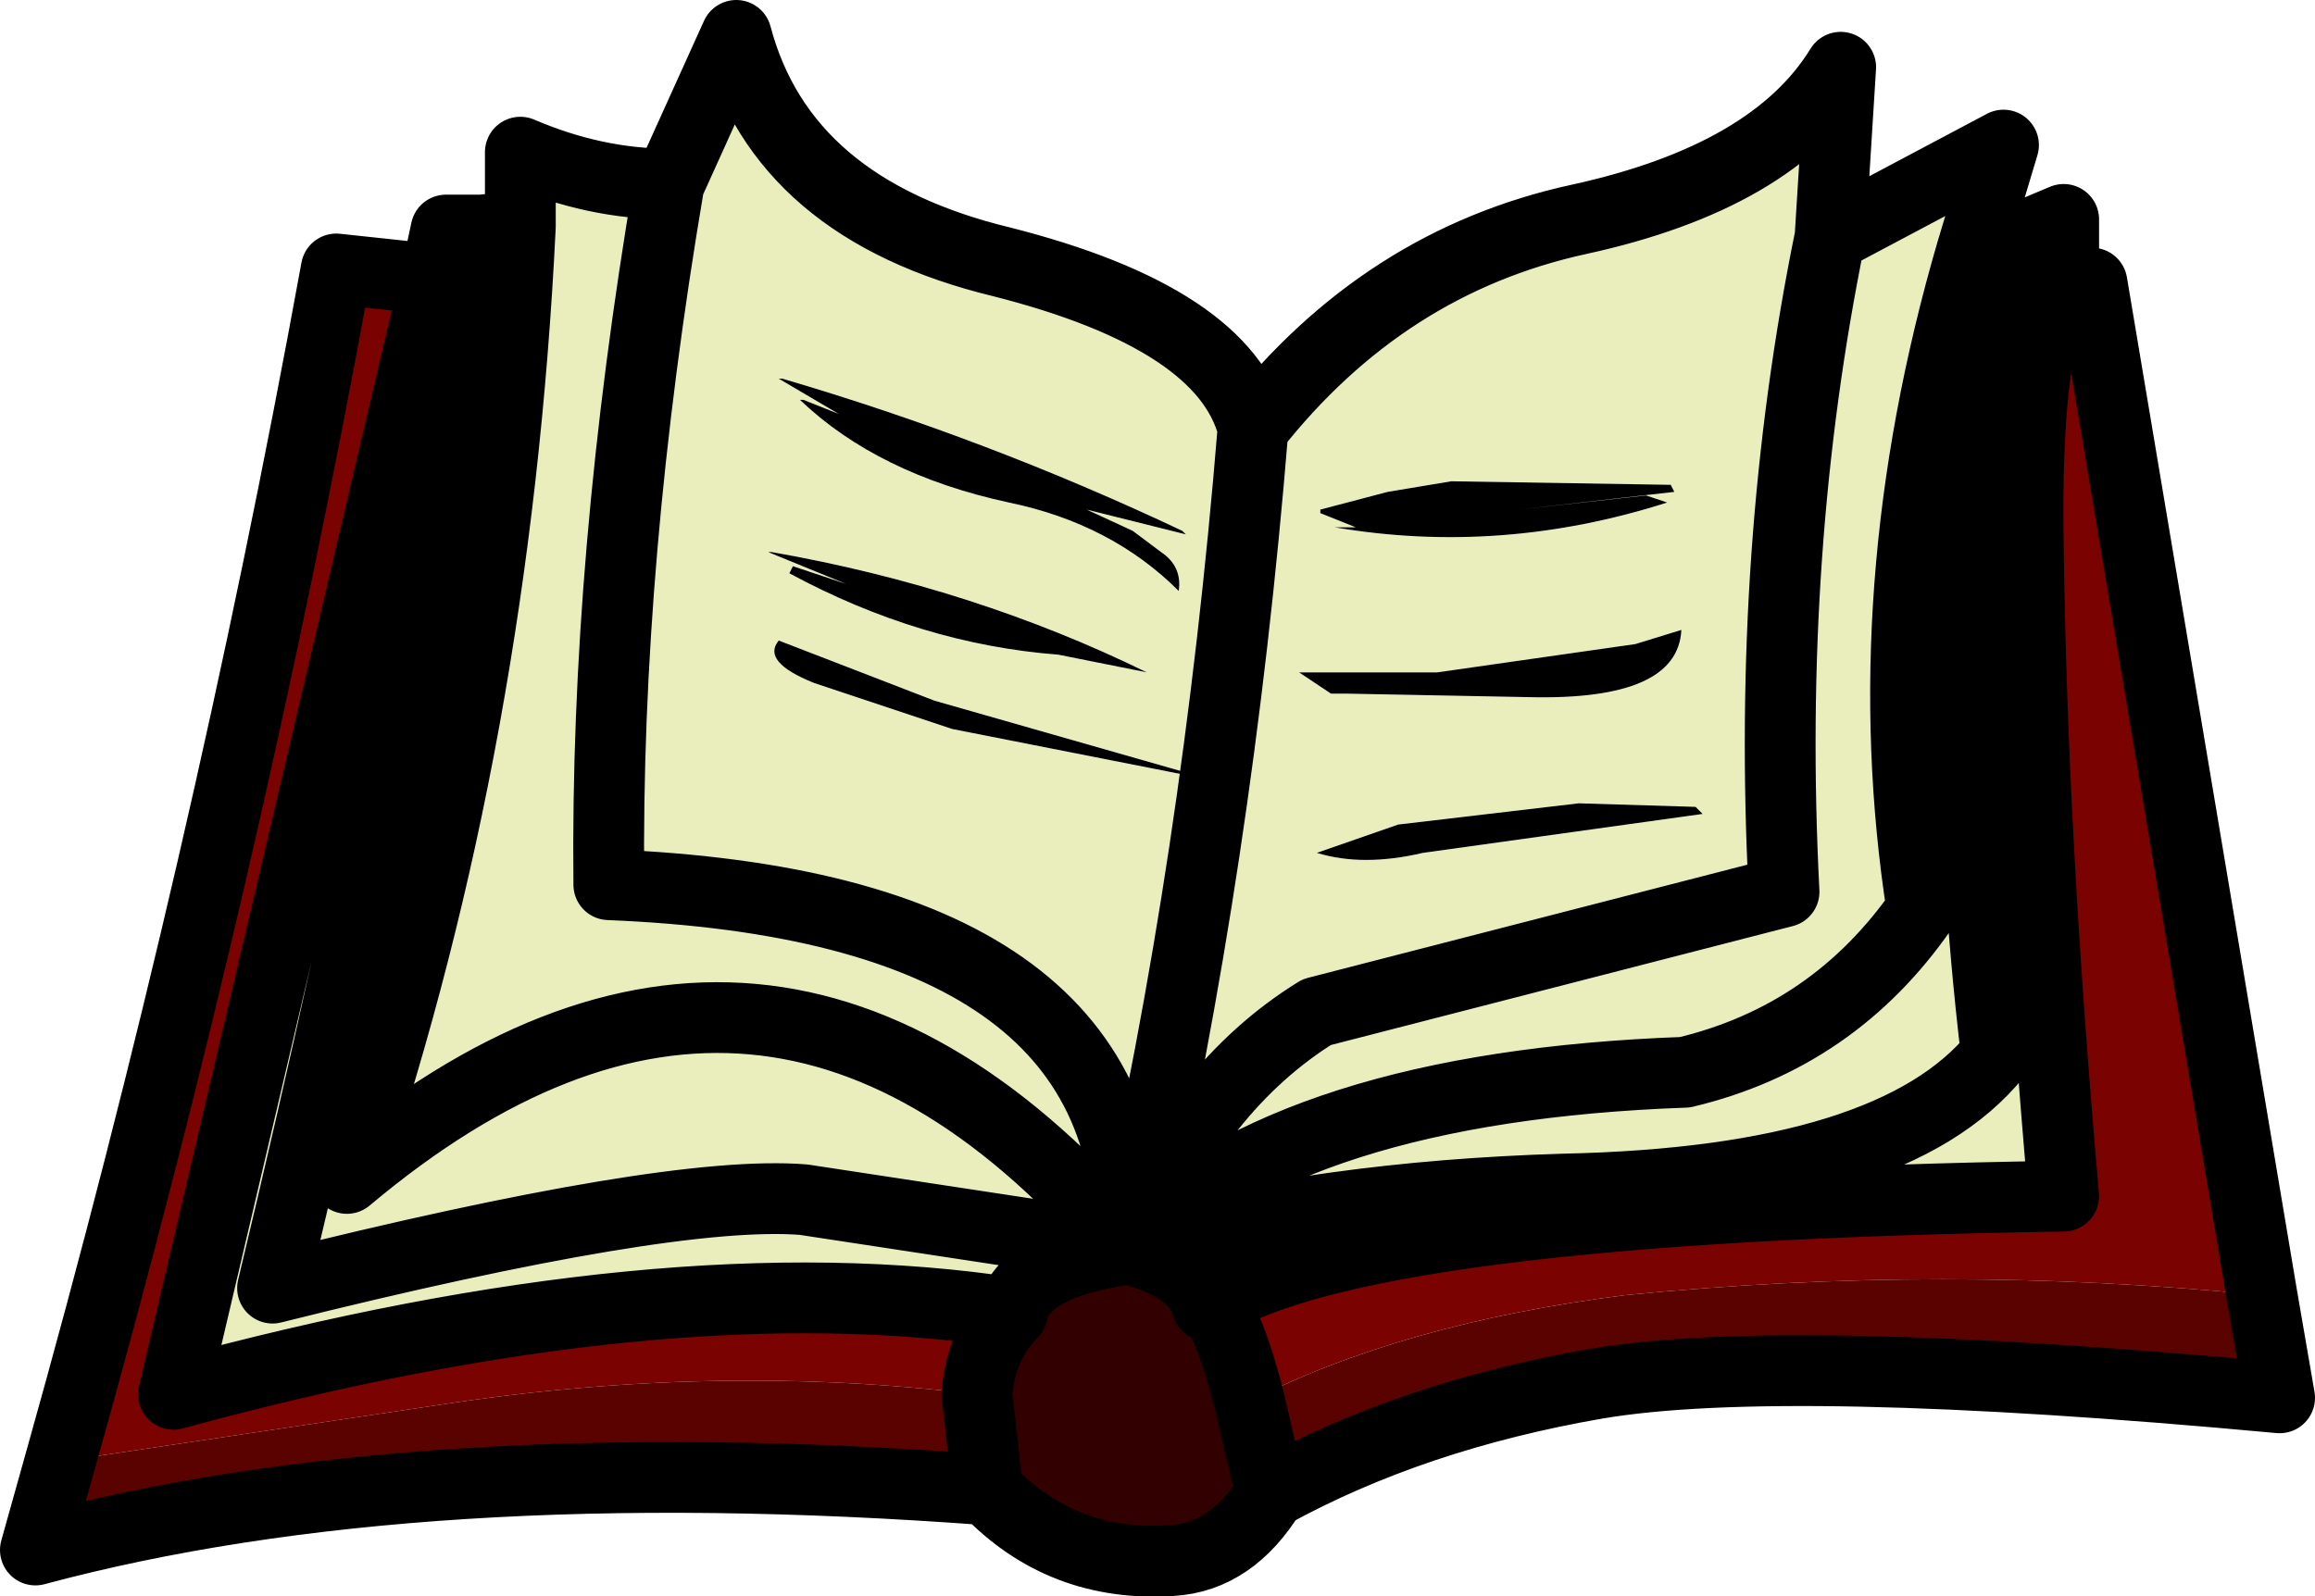 <?xml version="1.0" encoding="UTF-8" standalone="no"?>
<svg xmlns:xlink="http://www.w3.org/1999/xlink" height="22.55px" width="32.7px" xmlns="http://www.w3.org/2000/svg">
  <g transform="matrix(1.0, 0.0, 0.0, 1.0, 16.75, 16.7)">
    <path d="M-10.6 -12.75 L-10.45 -13.45 -9.95 -13.45 -9.4 -13.5 -9.4 -14.55 Q-8.35 -14.1 -7.3 -14.1 L-6.35 -16.2 Q-5.7 -13.75 -2.6 -13.0 0.55 -12.2 0.95 -10.65 2.8 -13.0 5.55 -13.6 8.3 -14.2 9.25 -15.75 L9.1 -13.35 11.55 -14.65 11.1 -13.15 11.45 -13.2 12.4 -13.6 12.4 -12.7 Q11.85 -12.0 11.9 -9.0 11.95 -4.9 12.4 0.2 2.45 0.35 0.3 1.75 0.15 1.2 -0.8 0.95 -2.3 1.15 -2.45 1.85 -7.35 1.1 -14.3 3.0 L-10.6 -12.75 M-9.95 -13.45 Q-10.65 -7.9 -12.9 1.5 -7.3 0.1 -5.4 0.25 L-0.8 0.95 -5.4 0.25 Q-7.3 0.1 -12.9 1.5 -10.65 -7.9 -9.95 -13.45 M3.0 -5.05 L1.85 -4.65 Q2.5 -4.45 3.35 -4.65 L7.3 -5.2 7.2 -5.3 5.55 -5.35 3.0 -5.05 M7.0 -7.8 L6.35 -7.6 3.55 -7.2 1.6 -7.2 2.05 -6.9 2.25 -6.9 4.85 -6.85 Q6.95 -6.8 7.0 -7.8 M6.9 -9.75 L6.85 -9.85 3.75 -9.9 3.15 -9.8 2.85 -9.75 1.9 -9.5 1.9 -9.45 2.4 -9.25 2.1 -9.25 Q4.45 -8.85 6.8 -9.6 L6.5 -9.7 4.7 -9.5 6.9 -9.75 M-0.8 0.95 Q1.95 0.2 5.35 0.1 10.0 0.0 11.45 -1.8 10.8 -7.25 11.45 -13.2 10.8 -7.25 11.45 -1.8 10.0 0.0 5.35 0.1 1.95 0.2 -0.8 0.95 0.45 -4.5 0.95 -10.65 0.45 -4.5 -0.8 0.95 0.15 -1.35 1.85 -2.4 L8.45 -4.1 Q8.2 -8.95 9.1 -13.35 8.2 -8.95 8.45 -4.1 L1.85 -2.4 Q0.15 -1.35 -0.8 0.95 1.5 -1.35 7.05 -1.55 9.15 -2.05 10.4 -3.85 9.7 -8.35 11.1 -13.15 9.7 -8.35 10.4 -3.85 9.15 -2.05 7.05 -1.55 1.5 -1.35 -0.8 0.95 -5.9 -5.05 -11.85 -0.05 -9.75 -6.3 -9.4 -13.5 -9.75 -6.3 -11.85 -0.05 -5.9 -5.05 -0.8 0.95 -0.7 -3.9 -8.15 -4.2 -8.2 -8.8 -7.3 -14.1 -8.2 -8.8 -8.15 -4.2 -0.7 -3.9 -0.8 0.95 M-5.75 -7.65 Q-6.0 -7.35 -5.25 -7.05 L-3.3 -6.4 0.0 -5.75 -0.05 -5.8 -3.55 -6.8 -5.75 -7.65 M-0.75 -9.2 L-1.4 -9.5 0.0 -9.15 -0.05 -9.2 Q-2.8 -10.5 -5.7 -11.35 L-5.75 -11.35 -4.9 -10.85 -5.4 -11.05 -5.45 -11.05 Q-4.35 -10.0 -2.5 -9.6 -1.05 -9.3 -0.1 -8.35 -0.05 -8.7 -0.35 -8.9 L-0.75 -9.2 M-1.8 -7.45 L-0.55 -7.2 Q-3.0 -8.4 -5.85 -8.9 L-5.9 -8.9 -4.8 -8.45 -5.55 -8.7 -5.6 -8.6 Q-3.75 -7.6 -1.8 -7.45" fill="#e9eebc" fill-rule="evenodd" stroke="none"/>
    <path d="M12.4 -12.7 L12.8 -12.7 15.2 1.6 Q10.7 1.15 6.2 1.6 3.05 2.0 0.9 3.1 0.55 1.75 0.3 1.75 2.45 0.35 12.4 0.2 11.95 -4.9 11.9 -9.0 11.85 -12.0 12.4 -12.7 M-15.9 3.95 Q-13.55 -4.4 -12.0 -12.9 L-10.6 -12.75 -14.3 3.0 Q-7.35 1.1 -2.45 1.85 -2.9 2.3 -2.95 3.0 -6.65 2.55 -10.55 3.15 L-15.9 3.95" fill="#7a0200" fill-rule="evenodd" stroke="none"/>
    <path d="M1.2 4.4 Q0.65 5.3 -0.2 5.35 -1.75 5.45 -2.8 4.35 L-2.95 3.0 Q-2.9 2.3 -2.45 1.85 -2.3 1.15 -0.8 0.95 0.15 1.2 0.3 1.75 0.55 1.75 0.9 3.1 L1.2 4.4" fill="#330000" fill-rule="evenodd" stroke="none"/>
    <path d="M15.2 1.6 L15.45 3.05 Q8.45 2.4 5.8 2.85 3.2 3.3 1.2 4.4 L0.9 3.1 Q3.05 2.0 6.2 1.6 10.7 1.15 15.2 1.6 M-2.8 4.35 Q-10.85 3.75 -16.25 5.2 L-15.9 3.95 -10.55 3.15 Q-6.65 2.55 -2.95 3.0 L-2.8 4.35" fill="#590200" fill-rule="evenodd" stroke="none"/>
    <path d="M6.9 -9.75 L4.7 -9.5 6.5 -9.7 6.8 -9.6 Q4.45 -8.85 2.1 -9.25 L2.4 -9.25 1.9 -9.45 1.9 -9.5 2.85 -9.75 3.15 -9.8 3.75 -9.9 6.85 -9.85 6.9 -9.75 M7.0 -7.8 Q6.95 -6.8 4.85 -6.85 L2.25 -6.9 2.05 -6.9 1.6 -7.2 3.55 -7.2 6.35 -7.6 7.0 -7.8 M3.0 -5.05 L5.55 -5.35 7.2 -5.3 7.3 -5.2 3.35 -4.65 Q2.5 -4.45 1.85 -4.65 L3.0 -5.05 M-1.8 -7.45 Q-3.75 -7.6 -5.6 -8.6 L-5.55 -8.7 -4.8 -8.45 -5.9 -8.9 -5.85 -8.9 Q-3.0 -8.4 -0.55 -7.2 L-1.8 -7.45 M-0.75 -9.2 L-0.35 -8.9 Q-0.05 -8.7 -0.1 -8.35 -1.05 -9.3 -2.5 -9.6 -4.35 -10.0 -5.45 -11.05 L-5.4 -11.05 -4.9 -10.85 -5.75 -11.35 -5.7 -11.35 Q-2.8 -10.5 -0.05 -9.2 L0.0 -9.15 -1.4 -9.5 -0.75 -9.2 M-5.75 -7.65 L-3.55 -6.8 -0.05 -5.8 0.0 -5.75 -3.3 -6.4 -5.25 -7.05 Q-6.0 -7.35 -5.75 -7.65" fill="#000000" fill-rule="evenodd" stroke="none"/>
    <path d="M-10.6 -12.75 L-10.45 -13.45 -9.95 -13.45 -9.4 -13.5 -9.4 -14.55 Q-8.35 -14.1 -7.3 -14.1 L-6.35 -16.2 Q-5.7 -13.75 -2.6 -13.0 0.55 -12.2 0.95 -10.65 2.8 -13.0 5.55 -13.6 8.3 -14.2 9.25 -15.75 L9.1 -13.35 11.55 -14.65 11.1 -13.15 11.45 -13.2 12.4 -13.6 12.4 -12.7 12.8 -12.7 15.2 1.6 15.45 3.05 Q8.45 2.4 5.8 2.85 3.2 3.3 1.2 4.4 0.65 5.3 -0.2 5.35 -1.75 5.45 -2.8 4.35 -10.85 3.75 -16.25 5.2 L-15.9 3.95 Q-13.55 -4.4 -12.0 -12.9 L-10.6 -12.75 -14.3 3.0 Q-7.35 1.1 -2.45 1.85 -2.3 1.15 -0.8 0.95 L-5.4 0.25 Q-7.3 0.1 -12.9 1.5 -10.65 -7.9 -9.95 -13.45 M0.95 -10.65 Q0.45 -4.5 -0.8 0.95 0.15 -1.35 1.85 -2.4 L8.45 -4.1 Q8.2 -8.95 9.1 -13.35 M11.45 -13.2 Q10.8 -7.25 11.45 -1.8 10.0 0.0 5.35 0.1 1.95 0.2 -0.8 0.95 0.15 1.2 0.3 1.75 2.45 0.35 12.4 0.2 11.95 -4.9 11.9 -9.0 11.85 -12.0 12.4 -12.7 M-0.8 0.95 Q1.5 -1.35 7.05 -1.55 9.15 -2.05 10.4 -3.85 9.7 -8.35 11.1 -13.15 M0.9 3.1 L1.2 4.4 M0.3 1.75 Q0.55 1.75 0.9 3.1 M-9.4 -13.5 Q-9.75 -6.3 -11.85 -0.05 -5.9 -5.05 -0.8 0.95 -0.7 -3.9 -8.15 -4.2 -8.2 -8.8 -7.3 -14.1 M-2.95 3.0 Q-2.9 2.3 -2.45 1.85 M-2.8 4.35 L-2.95 3.0" fill="none" stroke="#000000" stroke-linecap="round" stroke-linejoin="round" stroke-width="1.0"/>
  </g>
</svg>
